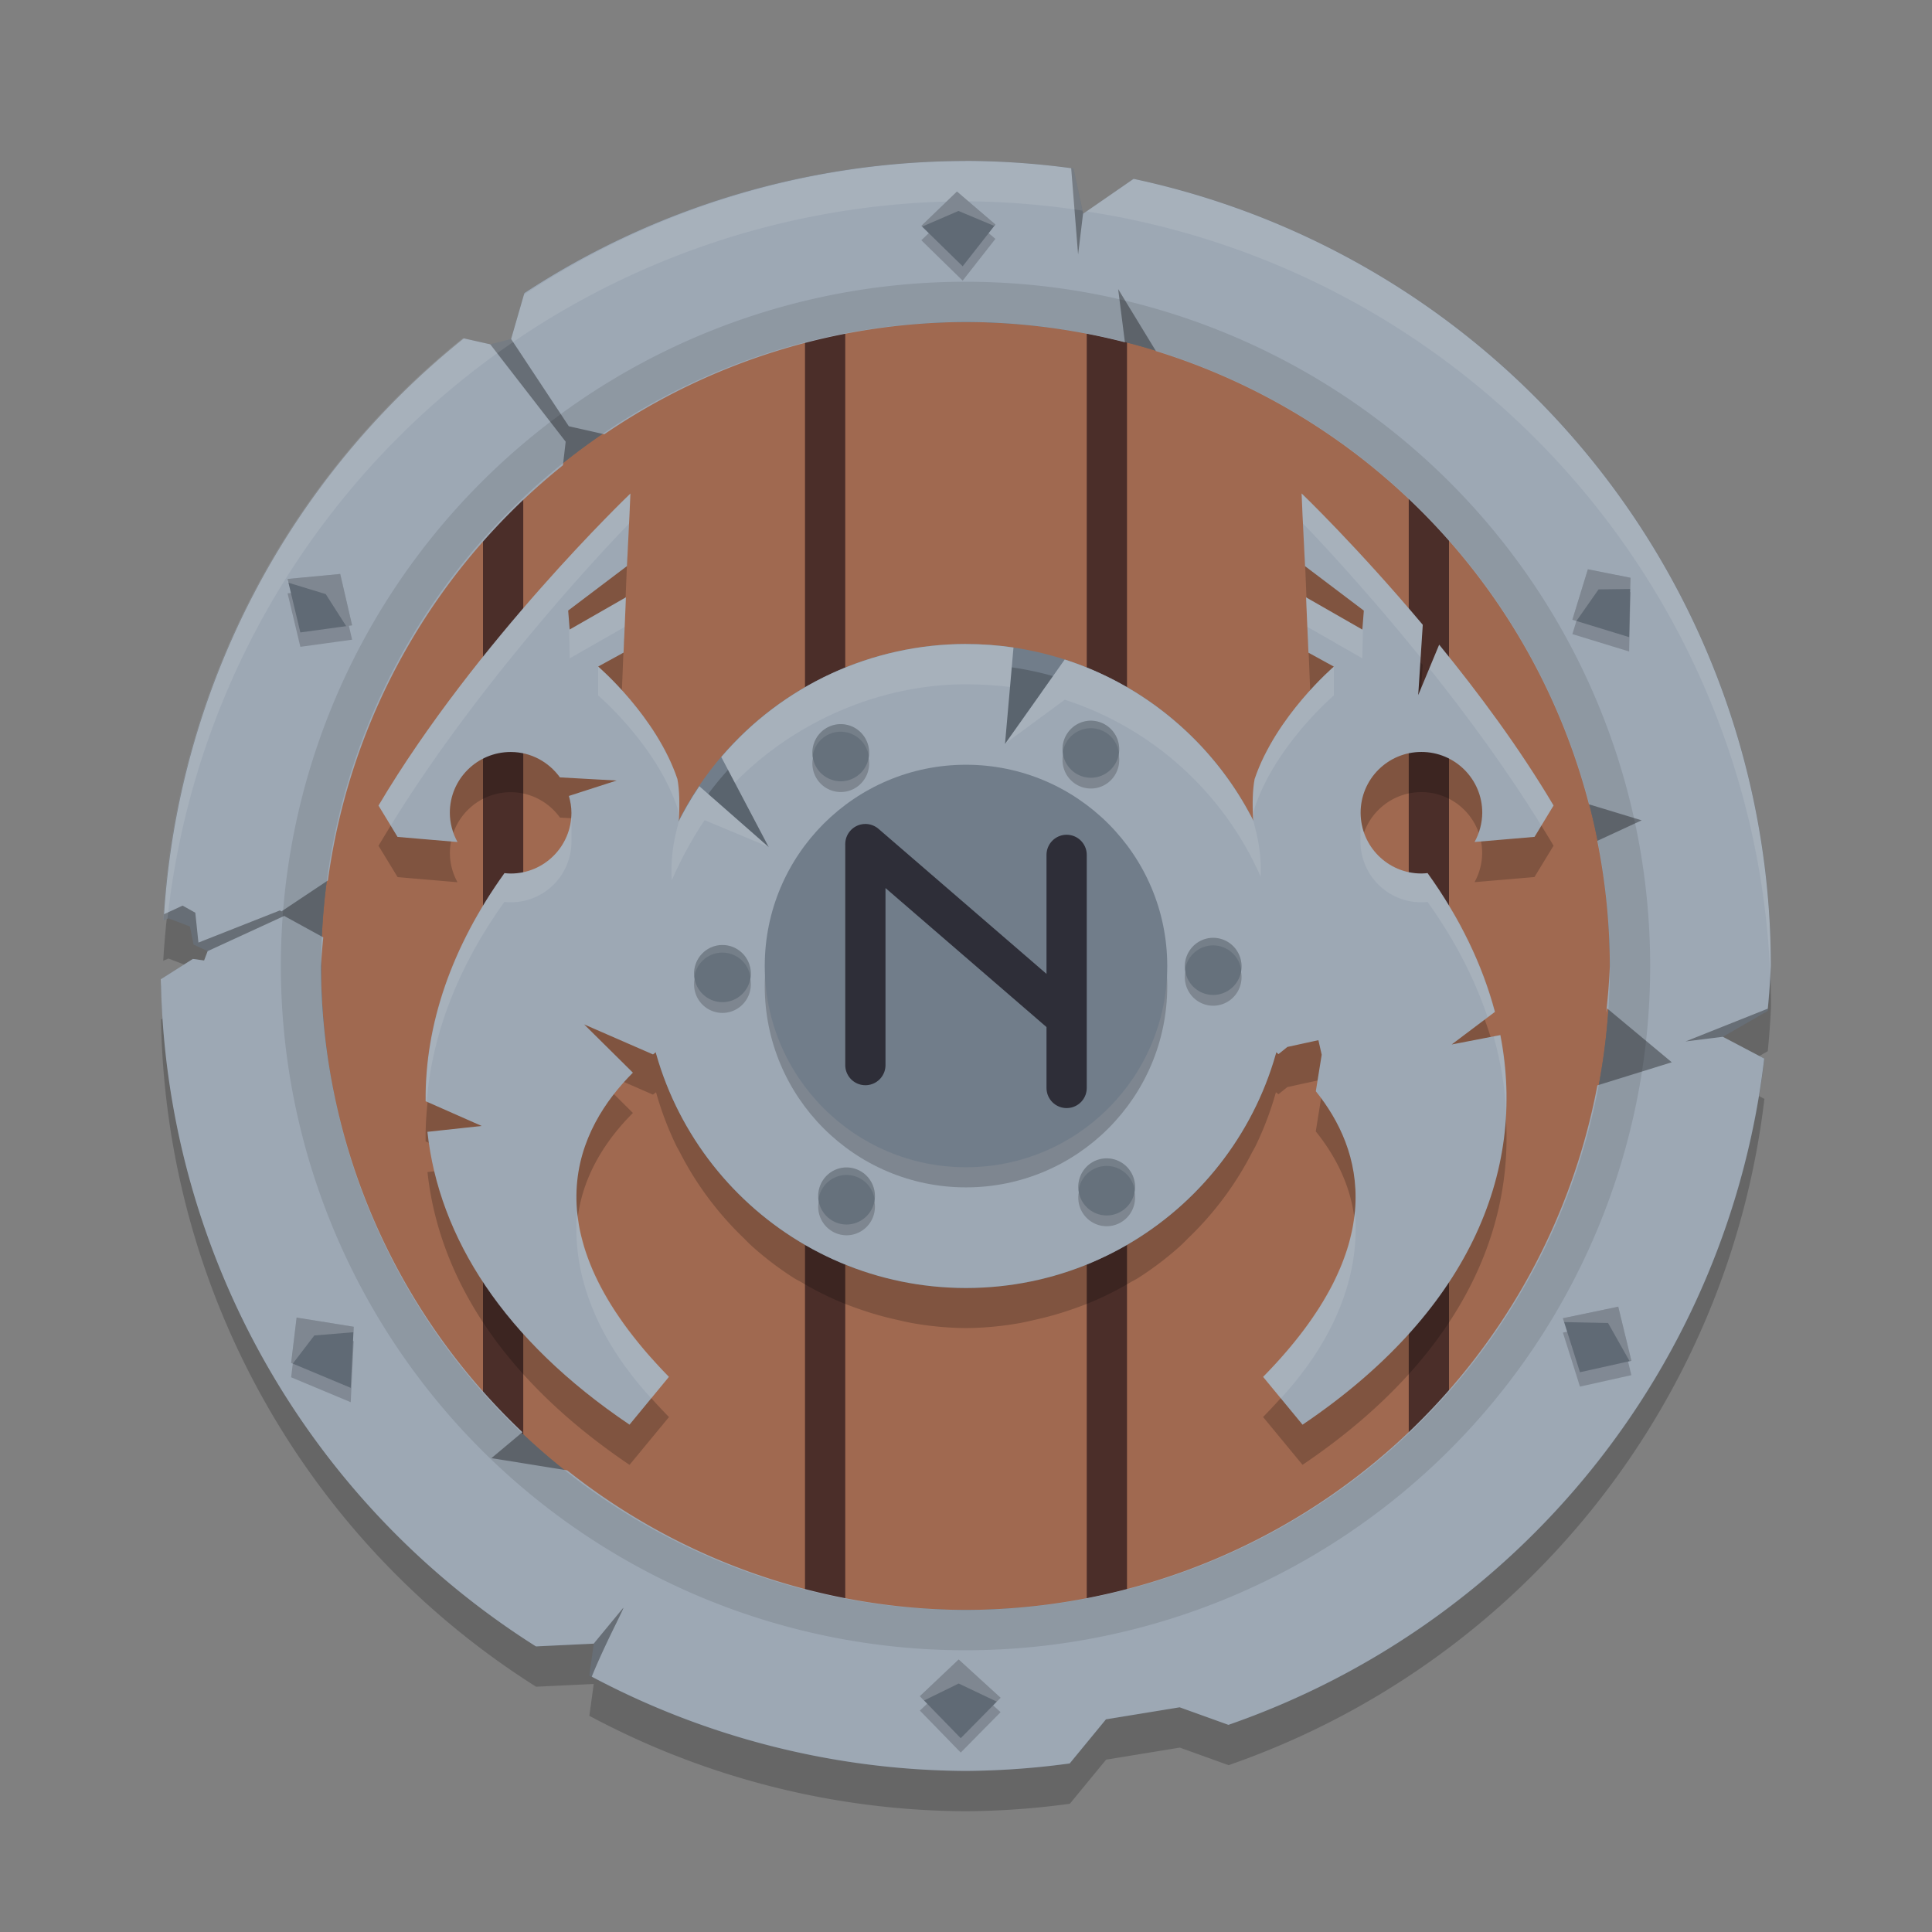 <svg width="48" height="48" version="1.1" xmlns="http://www.w3.org/2000/svg">
 <rect width="100%" height="100%" fill="#808080" stroke="none"/>
 <path d="m23.988 5a20.012 20 0 0 0-10.96 3.281l-0.33 1.141-0.518 0.133-0.657-0.148a20.012 20 0 0 0-7.467 14.463l0.129-0.055 0.534 0.203 0.09 0.449 0.354 0.166-0.088 0.232-0.279-0.039-0.795 0.504a20.012 20 0 0 0 9.318 16.576l1.432-0.068-0.109 0.791a20.012 20 0 0 0 9.347 2.371 20.012 20 0 0 0 2.591-0.186l0.901-1.096 1.831-0.299 1.212 0.436a20.012 20 0 0 0 13.312-16.553l-1.032-0.543 1.116-0.643a20.012 20 0 0 0 0.08-1.117 20.012 20 0 0 0-15.833-19.555l-1.255 0.867-0.242-1.127a20.012 20 0 0 0-2.681-0.186z" style="opacity:.2"/>
 <ellipse cx="23.988" cy="24" rx="16.009" ry="16" style="fill:#a06950"/>
 <path d="m27.5 7.509v33.172zm-7 0.126v32.797zm15 3.867v25.3zm-23 0.134v24.852z" style="fill:none;stroke-linecap:round;stroke-linejoin:round;stroke:#4b2e29"/>
 <path d="m23.988 4a20.012 20 0 0 0-10.96 3.281l-0.33 1.141-0.518 0.133-0.657-0.148a20.012 20 0 0 0-7.467 14.463l0.129-0.055 0.534 0.203 0.09 0.449 0.354 0.166-0.088 0.232-0.279-0.039-0.795 0.504a20.012 20 0 0 0 9.318 16.576l1.432-0.068-0.109 0.791a20.012 20 0 0 0 9.347 2.371 20.012 20 0 0 0 2.591-0.186l0.901-1.096 1.831-0.299 1.212 0.436a20.012 20 0 0 0 13.312-16.553l-1.032-0.543 1.116-0.643a20.012 20 0 0 0 0.08-1.117 20.012 20 0 0 0-15.833-19.555l-1.255 0.867-0.242-1.127a20.012 20 0 0 0-2.681-0.186zm0 4a16.009 16 0 0 1 16.009 16 16.009 16 0 0 1-16.009 16 16.009 16 0 0 1-16.009-16 16.009 16 0 0 1 16.009-16z" style="fill:#676e76"/>
 <path d="m23.988 4a20.012 20 0 0 0-10.96 3.281l-0.33 1.141 1.434 2.168 0.883 0.199a16.009 16 0 0 1 8.972-2.789 16.009 16 0 0 1 3.961 0.504l-0.168-1.322 0.938 1.539a16.009 16 0 0 1 10.76 11.262l1.309 0.398-1.102 0.51a16.009 16 0 0 1 0.311 3.109 16.009 16 0 0 1-0.092 1.158l0.025-0.104 1.606 1.338-1.849 0.574a16.009 16 0 0 1-15.701 13.033 16.009 16 0 0 1-9.893-3.469l-1.882-0.303 0.77-0.645a16.009 16 0 0 1-5.005-11.584 16.009 16 0 0 1 0.057-0.709l-0.971-0.533-1.902 0.875-0.088 0.232-0.279-0.039-0.795 0.504a20.012 20 0 0 0 9.318 16.576l1.432-0.068v0.004l0.727-0.881c0.1-0.12-0.414 0.816-0.772 1.697a20.012 20 0 0 0 9.283 2.342 20.012 20 0 0 0 2.591-0.186l0.901-1.096 1.831-0.299 1.212 0.436a20.012 20 0 0 0 13.312-16.553l-1.028-0.541-0.926 0.115 2.042-0.814a20.012 20 0 0 0 0.076-1.062 20.012 20 0 0 0-15.833-19.555l-1.255 0.867-0.123 1.014-0.172-2.145a20.012 20 0 0 0-2.628-0.182zm-12.464 4.406a20.012 20 0 0 0-7.448 14.307l0.461-0.213 0.315 0.176 0.078 0.742 2.025-0.799 0.037 0.025 1.155-0.77a16.009 16 0 0 1 5.839-10.314l0.068-0.586-1.874-2.42z" style="fill:#9da8b4"/>
 <path d="m23.988 7a17.01 17 0 0 0-17.01 17 17.01 17 0 0 0 17.01 17 17.01 17 0 0 0 17.01-17 17.01 17 0 0 0-17.01-17zm0 1a16.009 16 0 0 1 16.009 16 16.009 16 0 0 1-16.009 16 16.009 16 0 0 1-16.009-16 16.009 16 0 0 1 16.009-16z" style="fill:#020202;opacity:.1"/>
 <path d="m23.988 4a20.012 20 0 0 0-10.973 3.324l-0.317 1.098-0.518 0.133-0.68-0.154a20.012 20 0 0 0-7.45 14.471l0.111-0.047a20.012 20 0 0 1 19.826-17.824 20.012 20 0 0 1 2.906 0.232l-0.225-1.051a20.012 20 0 0 0-2.681-0.182zm4.18 0.445-1.171 0.809a20.012 20 0 0 1 16.985 18.996 20.012 20 0 0 0 0.018-0.25 20.012 20 0 0 0-15.832-19.555zm-24.139 19.867-0.029 0.018a20.012 20 0 0 0 0.012 0.17 20.012 20 0 0 1 0.018-0.188z" style="fill:#ffffff;opacity:.1"/>
 <g transform="matrix(.714 0 0 .714 .982 1.178)">
  <path d="m31.924 5.515-1.24 1.195 1.438 1.406 1.139-1.453zm21.953 13.144-0.539 1.756 1.975 0.605 0.047-2.066zm-43.414 0.163-1.832 0.174 0.445 1.861 1.801-0.248zm44.471 25.496-1.926 0.402 0.594 1.879 1.789-0.398zm-45.988 0.379-0.191 1.578 2.074 0.867 0.104-2.125zm23.037 11.898-1.35 1.277 1.422 1.461 1.387-1.406z" style="fill:#111214;opacity:.2"/>
  <path d="m31.924 5.015-1.24 1.195 1.438 1.406 1.139-1.453zm21.953 13.144-0.539 1.756 1.975 0.605 0.047-2.066zm-43.414 0.163-1.832 0.174 0.445 1.861 1.801-0.248zm44.471 25.496-1.926 0.402 0.594 1.879 1.789-0.398zm-45.988 0.379-0.191 1.578 2.074 0.867 0.104-2.125zm23.037 11.898-1.35 1.277 1.422 1.461 1.387-1.406z" style="fill:#606a75"/>
  <path d="m31.924 5.015-1.24 1.195 0.024 0.028 1.268-0.548 1.227 0.514 0.057-0.04zm21.953 13.144-0.539 1.756 0.141 0.043 0.77-1.099 1.104-0.015 0.007-0.39zm-43.414 0.163-1.832 0.174 0.017 0.127 1.311 0.4 0.713 1.116 0.206-0.03zm44.471 25.496-1.926 0.402 0.043 0.134 1.528 0.032 0.746 1.321 0.065-0.007zm-45.988 0.379-0.191 1.578 0.059 0.023 0.748-0.978 1.36-0.113 0.011-0.19zm23.037 11.898-1.35 1.277 0.146 0.149 1.204-0.59 1.33 0.632 0.129-0.136z" style="fill:#fcfdff;opacity:.2"/>
 </g>
 <circle cx="24" cy="24" r="8" style="fill:#717d8a"/>
 <path d="m15.605 13.318c-0.174 0.167-3.836 3.704-6.201 7.695l0.475 0.779 1.488 0.127c-0.124-0.222-0.188-0.471-0.189-0.725-4.7e-5 -0.834 0.675-1.512 1.51-1.512 0.505-2.9e-5 0.95 0.25 1.225 0.631l1.408 0.078-1.188 0.383c0.039 0.134 0.066 0.273 0.066 0.42-7.14e-4 0.834-0.678 1.508-1.512 1.508-0.051-0.001-0.101-0.004-0.152-0.01-1.305 1.817-1.98 3.752-1.961 5.666l1.393 0.615-1.346 0.146c0.282 2.622 1.894 5.168 5.02 7.275l0.98-1.188c-3.57-3.634-2.252-6.2-0.896-7.555l-1.211-1.201 1.709 0.746c0.027-0.022 0.05-0.038 0.076-0.059l2e-3 0.004c0.129 0.462 0.3 0.911 0.51 1.342 0.026 0.047 0.052 0.094 0.078 0.141 0.182 0.357 0.391 0.7 0.625 1.025 0.063 0.088 0.128 0.175 0.195 0.26 0.237 0.303 0.495 0.589 0.773 0.855 0.053 0.054 0.106 0.108 0.16 0.16 0.344 0.313 0.714 0.595 1.107 0.844 0.045 0.025 0.091 0.05 0.137 0.074 0.343 0.206 0.702 0.385 1.072 0.537 0.116 0.046 0.233 0.09 0.352 0.131 0.318 0.114 0.643 0.207 0.973 0.279 0.125 0.03 0.251 0.058 0.377 0.082 0.442 0.079 0.89 0.121 1.34 0.125 0.449-4e-3 0.898-0.046 1.34-0.125 0.126-0.024 0.252-0.052 0.377-0.082 0.33-0.072 0.655-0.166 0.973-0.279 0.118-0.041 0.235-0.085 0.352-0.131 0.37-0.152 0.729-0.331 1.072-0.537 0.046-0.024 0.091-0.049 0.137-0.074 0.393-0.249 0.764-0.531 1.107-0.844 0.054-0.053 0.108-0.106 0.16-0.16 0.278-0.266 0.537-0.552 0.773-0.855 0.067-0.085 0.132-0.172 0.195-0.26 0.234-0.326 0.443-0.668 0.625-1.025 0.027-0.047 0.053-0.093 0.078-0.141 0.21-0.431 0.38-0.88 0.51-1.342l2e-3 -0.004c0.022 0.017 0.04 0.031 0.062 0.049l0.221-0.178 0.77-0.168 0.082 0.361-0.146 0.908c1.162 1.439 1.892 3.838-1.309 7.096l0.98 1.188c4.076-2.748 5.585-6.244 4.916-9.68l-1.213 0.234 1.078-0.812c-0.312-1.172-0.875-2.33-1.676-3.445-0.051 0.006-0.101 0.009-0.152 0.01-0.834 4.7e-5 -1.511-0.674-1.512-1.508-4.7e-5 -0.834 0.677-1.512 1.512-1.512 0.834-4.7e-5 1.51 0.677 1.51 1.512-0.002 0.254-0.066 0.503-0.189 0.725l1.488-0.127 0.475-0.779c-0.854-1.441-1.875-2.815-2.842-4l-0.523 1.256 0.113-1.748c-1.537-1.829-2.847-3.105-2.949-3.203l0.072 1.781 1.416 1.072-0.035 0.473-1.35-0.773 0.053 1.33-0.025 0.025 0.613 0.336s-1.445 1.233-1.969 2.795c-0.028 0.151-0.041 0.327-0.045 0.516a8 8 0 0 0-7.127-4.373 8 8 0 0 0-7.127 4.398c-0.003-0.197-0.013-0.383-0.043-0.541-0.523-1.562-1.969-2.795-1.969-2.795l0.613-0.336-0.025-0.025 0.053-1.33-1.35 0.773-0.035-0.473 1.416-1.072z" style="opacity:.2"/>
 <path d="m24 16c-2.34 0.001-4.561 1.027-6.08 2.807l1.178 2.238-1.723-1.512c-0.893 1.319-1.371 2.874-1.375 4.467 0 4.418 3.582 8 8 8s8-3.582 8-8c0-3.562-2.329-6.579-5.547-7.615l-1.484 2.098 0.211-2.396c-0.385-0.057-0.779-0.086-1.18-0.086z" style="fill:#9da8b4"/>
 <path d="m15.662 12.262c-0.013 0.012-3.839 3.67-6.258 7.752l0.473 0.779 1.49 0.127c-0.124-0.222-0.19-0.473-0.191-0.727-4.7e-5 -0.834 0.677-1.51 1.512-1.51 0.505-2.9e-5 0.948 0.25 1.223 0.631l1.41 0.078-1.188 0.383c0.039 0.134 0.064 0.272 0.064 0.418-7.14e-4 0.834-0.676 1.51-1.51 1.51-0.051-0.001-0.103-0.004-0.154-0.01-1.305 1.817-1.978 3.752-1.959 5.666l1.393 0.615-1.348 0.146c0.283 2.622 1.896 5.168 5.021 7.275l0.979-1.188c-3.57-3.634-2.251-6.201-0.895-7.557l-1.211-1.199 1.711 0.746c0.531-0.431 0.967-0.658 0.967-0.658l0.055-3.344-0.709 0.455s0.494-2.226 0.293-3.295c-0.523-1.562-1.969-2.795-1.969-2.795l0.631-0.346 0.059-1.375-1.398 0.801-0.037-0.471 1.461-1.105 0.062-1.273zm16.676 0 0.023 0.531 0.062 1.273 1.461 1.105-0.037 0.471-1.398-0.801 0.059 1.375 0.631 0.346s-1.445 1.233-1.969 2.795c-0.201 1.069 0.293 3.295 0.293 3.295l-0.709-0.455 0.055 3.344s0.429 0.223 0.955 0.648l0.221-0.178 0.77-0.168 0.082 0.361-0.146 0.908c1.161 1.441 1.89 3.84-1.309 7.096l0.979 1.188c4.076-2.748 5.585-6.244 4.916-9.68l-1.211 0.234 1.076-0.811c-0.312-1.172-0.873-2.332-1.674-3.447-0.051 0.006-0.103 0.009-0.154 0.01-0.834 4.8e-5 -1.509-0.676-1.51-1.51-4.7e-5 -0.834 0.675-1.51 1.51-1.51 0.834-4.8e-5 1.512 0.675 1.512 1.51-0.002 0.254-0.068 0.505-0.191 0.727l1.49-0.127 0.473-0.779c-0.85-1.434-1.871-2.806-2.842-3.996l-0.521 1.252 0.113-1.746c-1.62-1.928-3-3.255-3.008-3.262z" style="fill:#9da8b4"/>
 <path d="m15.662 12.262c-0.003 3e-3 -0.244 0.234-0.643 0.643-0.199 0.204-0.438 0.452-0.705 0.738-0.535 0.574-1.186 1.299-1.871 2.127-0.343 0.414-0.693 0.852-1.043 1.311v2e-3c-0.174 0.229-0.349 0.462-0.521 0.699v2e-3c-0.172 0.238-0.344 0.48-0.512 0.725v2e-3c-0.168 0.245-0.334 0.492-0.494 0.742v2e-3c-0.161 0.251-0.318 0.503-0.469 0.758v2e-3l0.305 0.494c2.391-3.882 5.814-7.396 5.92-7.498l0.01-0.217zm16.678 2e-3 0.021 0.529 0.012 0.217c0.065 0.062 1.371 1.408 2.92 3.324l0.053-0.811c-0.405-0.482-0.795-0.927-1.152-1.322-0.715-0.791-1.298-1.386-1.609-1.697-0.155-0.154-0.241-0.237-0.244-0.24zm0.109 2.578 0.031 0.732 1.367 0.783 0.016-0.744-0.012-0.008-0.004 0.037zm-16.898 2e-3 -1.398 0.799-2e-3 -0.037-0.012 0.008 0.014 0.744 1.367-0.781zm8.449 1.156c-0.146 7.5e-5 -0.292 0.004-0.438 0.012-0.581 0.032-1.151 0.127-1.703 0.281-0.276 0.077-0.547 0.168-0.812 0.273-0.791 0.315-1.531 0.757-2.188 1.309-5e-3 0.004-0.011 0.007-0.016 0.012-0.137 0.115-0.268 0.237-0.396 0.361-0.063 0.061-0.124 0.124-0.186 0.188-0.117 0.121-0.232 0.245-0.342 0.373l0.336 0.637c1.499-1.531 3.618-2.444 5.744-2.445 0.381 0 0.76 0.028 1.094 0.066l0.086-0.98c-0.018-0.003-0.037-0.003-0.055-0.006-0.151-0.021-0.303-0.038-0.457-0.051-0.044-0.004-0.087-0.007-0.131-0.01-0.178-0.012-0.356-0.019-0.537-0.019zm11.754 0.018-0.244 0.586c0.927 1.162 1.921 2.508 2.783 3.908l0.205-0.338 0.098-0.16v-2e-3c-0.212-0.358-0.436-0.712-0.666-1.061v-2e-3c-0.23-0.349-0.468-0.69-0.709-1.025-0.483-0.671-0.981-1.311-1.467-1.906zm-9.301 0.367-0.572 0.809c0.002 3.84e-4 0.004 0.002 0.006 2e-3l-0.908 1.275 1.475-1.086c2.183 0.703 3.952 2.319 4.867 4.396 0.006-0.146 0.004-0.301-0.006-0.445-0.026-0.37-0.104-0.665-0.143-0.812-0.026-0.182-0.15-0.326-0.225-0.488-0.065-0.114-0.134-0.227-0.205-0.338-0.071-0.111-0.145-0.219-0.221-0.326-0.076-0.107-0.155-0.213-0.236-0.316-0.058-0.074-0.119-0.147-0.18-0.219-0.129-0.153-0.264-0.301-0.404-0.443-0.033-0.034-0.067-0.068-0.102-0.102-0.141-0.138-0.289-0.271-0.439-0.398-0.087-0.074-0.175-0.147-0.266-0.217-0.099-0.077-0.2-0.152-0.303-0.225-0.005-0.003-0.009-0.007-0.014-0.01-0.004-0.003-0.008-0.005-0.012-0.008-0.089-0.062-0.18-0.121-0.271-0.18-0.015-0.01-0.029-0.022-0.045-0.031-0.006-4e-3 -0.013-0.008-0.02-0.012-0.105-0.066-0.212-0.129-0.32-0.189-0.114-0.064-0.229-0.125-0.346-0.184-0.001-6.53e-4 -0.003-0.001-0.004-2e-3h-2e-3c-0.107-0.053-0.216-0.104-0.326-0.152-0.011-0.005-0.021-0.011-0.031-0.016-4e-3 -0.002-0.008-0.004-0.012-0.006-0.097-0.042-0.196-0.081-0.295-0.119-0.021-0.008-0.041-0.017-0.062-0.025-0.008-0.003-0.016-0.005-0.023-0.008-0.117-0.044-0.236-0.086-0.355-0.125zm-11.592 0.174v0.004l2e-3 -2e-3zm0 0.004v0.715s1.445 1.231 1.969 2.793c0.016 0.086 0.026 0.184 0.033 0.283 0.008-0.154 0.011-0.306 0.01-0.449-2.46e-4 -0.018 0.002-0.039 2e-3 -0.057-4.5e-5 -2e-3 4.8e-5 -0.004 0-0.006-0.002-0.088-0.006-0.172-0.014-0.252-0.007-0.082-0.018-0.16-0.031-0.232-0.044-0.135-0.099-0.268-0.158-0.4-0.013-0.029-0.026-0.057-0.039-0.086-0.033-0.07-0.071-0.138-0.107-0.207-0.053-0.101-0.108-0.201-0.166-0.297-0.045-0.074-0.089-0.149-0.137-0.221-0.044-0.067-0.09-0.131-0.135-0.195-0.059-0.083-0.116-0.167-0.176-0.246-0.004-0.005-0.008-0.01-0.012-0.016-0.016-0.021-0.033-0.04-0.049-0.061-0.078-0.1-0.157-0.198-0.234-0.289-0.258-0.302-0.499-0.541-0.693-0.721-0.012-0.011-0.062-0.057-0.062-0.057zm18.279-0.004c-0.001 9.91e-4 -0.003 0.003-0.004 0.004-0.008 0.007-0.021 0.022-0.029 0.029-0.267 0.244-0.643 0.625-1.006 1.098-0.077 0.101-0.152 0.207-0.227 0.314-0.025 0.036-0.05 0.072-0.074 0.109-0.062 0.093-0.12 0.189-0.178 0.285-0.042 0.071-0.082 0.143-0.121 0.217-0.051 0.095-0.104 0.188-0.148 0.285-0.004 0.008-0.006 0.016-0.01 0.023-0.065 0.143-0.124 0.287-0.172 0.434-0.053 0.28-0.056 0.638-0.035 1.016 0.008-0.107 0.018-0.211 0.035-0.303 0.523-1.562 1.969-2.793 1.969-2.793zm-15.766 2.975c-0.19 0.28-0.358 0.573-0.51 0.873-0.003 0.02-0.013 0.057-0.031 0.127-0.039 0.148-0.114 0.442-0.141 0.812-0.012 0.172-0.014 0.359-2e-3 0.527 0.232-0.532 0.509-1.041 0.816-1.496l1.582 0.66zm16.426 0.656v0.715c0 0.834 0.673 1.512 1.508 1.512 0.055 7e-6 0.108-2e-3 0.162-0.008v0.004c0.667 0.93 1.162 1.891 1.49 2.863l0.176-0.133c-0.062-0.233-0.134-0.466-0.215-0.697-0.003-7e-3 -0.003-0.015-0.006-0.021-0.002-6e-3 -0.006-0.012-0.008-0.018-0.08-0.226-0.169-0.45-0.268-0.674-0.003-0.007-0.005-0.015-0.008-0.021-0.007-0.016-0.016-0.033-0.023-0.049-0.089-0.198-0.186-0.394-0.289-0.59-0.016-0.03-0.029-0.06-0.045-0.09-0.003-0.006-0.007-0.012-0.01-0.018-0.107-0.197-0.224-0.393-0.346-0.588-0.047-0.075-0.092-0.151-0.141-0.227-8e-3 -0.012-0.016-0.025-0.023-0.037-0.005-0.007-0.011-0.014-0.016-0.021-0.083-0.126-0.168-0.252-0.258-0.377-0.004-0.005-0.008-0.012-0.012-0.018-0.001-0.002-0.003-0.002-0.004-0.004-0.051 0.006-0.103 0.009-0.154 0.01-0.834 4.8e-5 -1.509-0.676-1.51-1.51v-2e-3zm-19.602 0.004c-3.58e-4 0.417-0.171 0.795-0.445 1.068-0.273 0.273-0.649 0.441-1.066 0.441-0.051-0.001-0.103-0.004-0.154-0.01-0.002 0.001-3e-3 0.003-0.004 0.004-0.004 0.005-0.006 0.012-0.01 0.018-0.005 0.008-0.01 0.016-0.016 0.023-0.139 0.196-0.272 0.393-0.396 0.592-0.076 0.12-0.143 0.242-0.213 0.363-0.052 0.09-0.107 0.179-0.156 0.27-0.082 0.151-0.155 0.303-0.229 0.455-0.029 0.06-0.06 0.119-0.088 0.18-0.073 0.159-0.14 0.319-0.203 0.479-0.024 0.059-0.048 0.118-0.07 0.178-0.06 0.16-0.116 0.32-0.166 0.48-0.018 0.056-0.032 0.112-0.049 0.168-0.051 0.173-0.099 0.346-0.139 0.52-0.006 0.025-0.01 0.049-0.016 0.074-0.043 0.196-0.08 0.393-0.109 0.59-0.063 0.426-0.093 0.852-0.088 1.277l0.021 0.01c0.13-1.682 0.782-3.367 1.926-4.961v-0.004c0.054 0.006 0.109 0.008 0.164 0.008 0.835 1.73e-4 1.506-0.675 1.506-1.51v-2e-3zm4.893 0.842 0.004 0.006 0.006 2e-3zm18.178 4.684-0.16 0.031c0.173 0.622 0.279 1.247 0.309 1.871 5e-3 -0.113 0.004-0.226 0.004-0.34 1.3e-5 -0.045 0.003-0.09 2e-3 -0.135-9.9e-5 -0.005 1.1e-4 -0.01 0-0.016-0.003-0.128-0.011-0.257-0.02-0.385-3e-3 -0.045-6e-3 -0.09-0.01-0.135-0.026-0.298-0.067-0.595-0.125-0.893zm-3.607 4.367c-0.004 0.051-0.017 0.105-0.023 0.156-0.011 0.084-0.019 0.168-0.035 0.254-0.014 0.074-0.035 0.15-0.053 0.225-0.018 0.076-0.034 0.151-0.057 0.229-0.023 0.079-0.054 0.16-0.082 0.24-0.032 0.092-0.065 0.183-0.104 0.277-0.022 0.052-0.048 0.107-0.072 0.16-0.05 0.112-0.1 0.225-0.16 0.34-0.034 0.065-0.076 0.133-0.113 0.199-0.065 0.115-0.13 0.23-0.205 0.348-8.13e-4 0.001-0.001 0.003-2e-3 0.004-0.013 0.02-0.03 0.04-0.043 0.061-0.103 0.158-0.213 0.319-0.336 0.482-0.14 0.185-0.291 0.373-0.457 0.564-0.166 0.191-0.345 0.385-0.539 0.582v2e-3l0.439 0.535c1.62-1.767 1.957-3.433 1.842-4.658zm-19.324 0.004c-0.114 1.225 0.224 2.885 1.842 4.65l0.367-0.443 0.072-0.088c-0.156-0.159-0.292-0.312-0.43-0.467-0.037-0.041-0.08-0.084-0.115-0.125-0.118-0.137-0.222-0.271-0.326-0.404-0.052-0.066-0.106-0.132-0.154-0.197-0.084-0.113-0.16-0.223-0.234-0.334-0.062-0.091-0.122-0.182-0.178-0.271-0.061-0.099-0.118-0.198-0.172-0.295-0.049-0.088-0.095-0.175-0.139-0.262-0.047-0.095-0.094-0.19-0.135-0.283-0.036-0.083-0.067-0.165-0.098-0.246-0.037-0.098-0.075-0.197-0.105-0.293-0.023-0.074-0.039-0.146-0.059-0.219-0.024-0.09-0.053-0.18-0.07-0.268-0.02-0.098-0.029-0.192-0.041-0.287-0.007-0.056-0.021-0.113-0.025-0.168z" style="fill:#ffffff;opacity:.1"/>
 <g transform="matrix(.94 0 0 .946 -5.549 -5.358)">
  <path d="m34.735 24.873a0.75 0.75 0 0 0-0.749 0.75 0.75 0.75 0 0 0 0.749 0.75 0.75 0.75 0 0 0 0.75-0.75 0.75 0.75 0 0 0-0.75-0.75zm-6.61 0.093a0.75 0.75 0 0 0-0.75 0.75 0.75 0.75 0 0 0 0.75 0.749 0.75 0.75 0 0 0 0.75-0.749 0.75 0.75 0 0 0-0.75-0.75zm9.843 5.612a0.75 0.75 0 0 0-0.749 0.75 0.75 0.75 0 0 0 0.749 0.749 0.75 0.75 0 0 0 0.75-0.749 0.75 0.75 0 0 0-0.75-0.75zm-12.97 0.189a0.75 0.75 0 0 0-0.75 0.749 0.75 0.75 0 0 0 0.75 0.75 0.75 0.75 0 0 0 0.75-0.75 0.75 0.75 0 0 0-0.75-0.749zm10.155 5.601a0.75 0.75 0 0 0-0.75 0.75 0.75 0.75 0 0 0 0.75 0.75 0.75 0.75 0 0 0 0.75-0.75 0.75 0.75 0 0 0-0.75-0.75zm-6.875 0.238a0.75 0.75 0 0 0-0.749 0.75 0.75 0.75 0 0 0 0.749 0.75 0.75 0.75 0 0 0 0.75-0.75 0.75 0.75 0 0 0-0.75-0.75z" style="opacity:.2"/>
  <path d="m34.735 24.591a0.75 0.75 0 0 0-0.749 0.749 0.75 0.75 0 0 0 0.749 0.75 0.75 0.75 0 0 0 0.75-0.75 0.75 0.75 0 0 0-0.75-0.749zm-6.61 0.091a0.75 0.75 0 0 0-0.75 0.75 0.75 0.75 0 0 0 0.75 0.75 0.75 0.75 0 0 0 0.75-0.75 0.75 0.75 0 0 0-0.75-0.75zm9.843 5.612a0.75 0.75 0 0 0-0.749 0.75 0.75 0.75 0 0 0 0.749 0.75 0.75 0.75 0 0 0 0.75-0.75 0.75 0.75 0 0 0-0.75-0.75zm-12.97 0.189a0.75 0.75 0 0 0-0.75 0.75 0.75 0.75 0 0 0 0.75 0.75 0.75 0.75 0 0 0 0.75-0.75 0.75 0.75 0 0 0-0.75-0.75zm10.155 5.603a0.75 0.75 0 0 0-0.75 0.75 0.75 0.75 0 0 0 0.75 0.749 0.75 0.75 0 0 0 0.75-0.749 0.75 0.75 0 0 0-0.75-0.75zm-6.875 0.238a0.75 0.75 0 0 0-0.749 0.749 0.75 0.75 0 0 0 0.749 0.75 0.75 0.75 0 0 0 0.75-0.75 0.75 0.75 0 0 0-0.75-0.749z" style="fill:#66717c"/>
  <path d="m34.736 24.59a0.75 0.75 0 0 0-0.75 0.75 0.75 0.75 0 0 0 0.006 0.094 0.75 0.75 0 0 1 0.744-0.645 0.75 0.75 0 0 1 0.742 0.654 0.75 0.75 0 0 0 0.008-0.104 0.75 0.75 0 0 0-0.75-0.75zm-6.612 0.093a0.75 0.75 0 0 0-0.749 0.75 0.75 0.75 0 0 0 0.005 0.093 0.75 0.75 0 0 1 0.744-0.645 0.75 0.75 0 0 1 0.742 0.654 0.75 0.75 0 0 0 0.008-0.103 0.75 0.75 0 0 0-0.75-0.75zm9.844 5.612a0.75 0.75 0 0 0-0.75 0.75 0.75 0.75 0 0 0 0.006 0.093 0.75 0.75 0 0 1 0.744-0.645 0.75 0.75 0 0 1 0.742 0.654 0.75 0.75 0 0 0 0.008-0.103 0.75 0.75 0 0 0-0.75-0.75zm-12.971 0.189a0.75 0.75 0 0 0-0.749 0.75 0.75 0.75 0 0 0 0.005 0.093 0.75 0.75 0 0 1 0.744-0.645 0.75 0.75 0 0 1 0.742 0.654 0.75 0.75 0 0 0 0.008-0.103 0.75 0.75 0 0 0-0.75-0.75zm10.157 5.603a0.75 0.75 0 0 0-0.75 0.749 0.75 0.75 0 0 0 0.005 0.094 0.75 0.75 0 0 1 0.745-0.645 0.75 0.75 0 0 1 0.742 0.654 0.75 0.75 0 0 0 0.006-0.104 0.75 0.75 0 0 0-0.749-0.749zm-6.875 0.236a0.75 0.75 0 0 0-0.75 0.75 0.75 0.75 0 0 0 0.006 0.094 0.75 0.75 0 0 1 0.744-0.645 0.75 0.75 0 0 1 0.742 0.654 0.75 0.75 0 0 0 0.008-0.104 0.75 0.75 0 0 0-0.75-0.75z" style="fill:#ffffff;opacity:.1"/>
 </g>
 <circle cx="24" cy="24.5" r="5" style="opacity:.2"/>
 <circle cx="24" cy="24" r="5" style="fill:#717d8a"/>
 <path d="m21.5 26.462v-5.491l5 4.317v-4.049 5.791" style="fill:none;stroke-linecap:round;stroke-linejoin:round;stroke:#2e2e38"/>
</svg>
